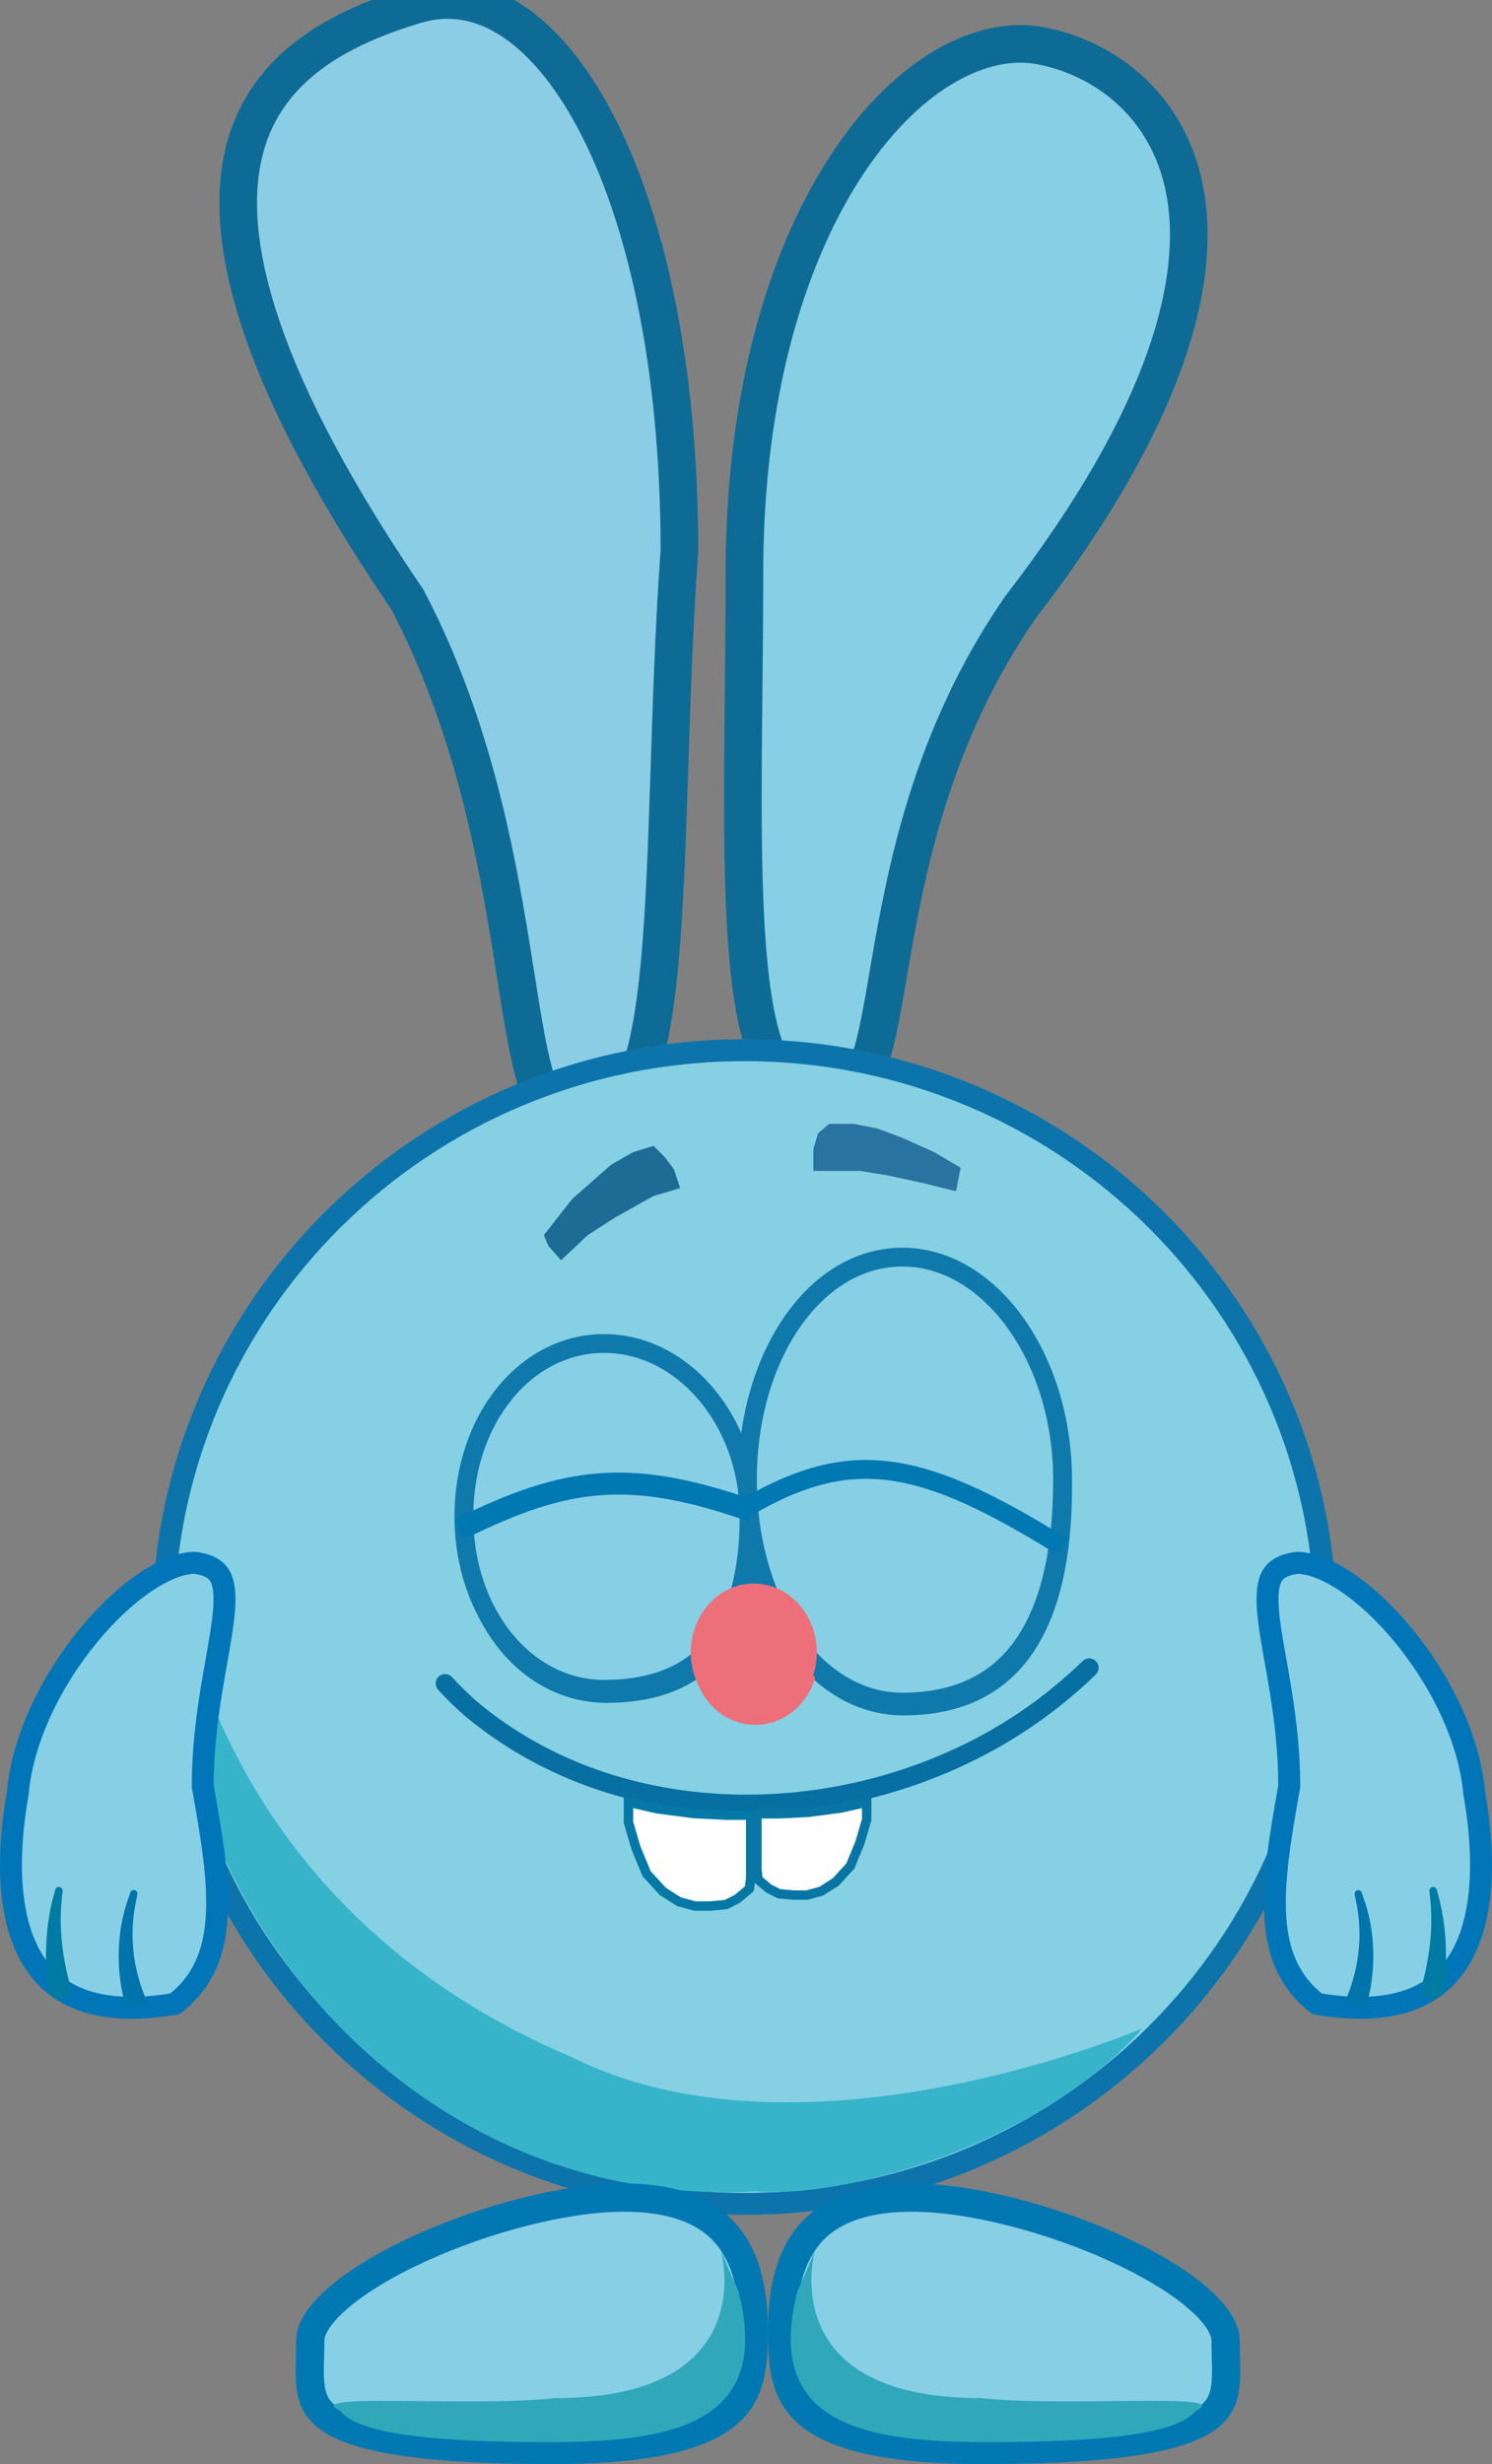 <svg width="476" height="786" viewBox="0 0 476 786" fill="none" xmlns="http://www.w3.org/2000/svg">
<rect x="0" y="0" width="476" height="786" fill="#808080" stroke="none"/>
<g clip-path="url(#clip0_236_643)">
<path d="M132.578 1.544C142.909 -1.547 152.937 0.033 162.483 6.013C172.193 12.097 181.536 22.845 189.687 38.175C205.972 68.801 216.732 116.289 216.756 175.597C214.991 200.161 214.233 224.922 213.479 247.833C212.721 270.896 211.968 291.998 210.225 309.449C208.455 327.162 205.74 340.064 201.626 347.367C199.642 350.889 197.705 352.434 196.025 353.025C194.408 353.595 191.903 353.674 187.888 351.839L184.985 350.513L182.263 352.178C178.573 354.435 176.935 354.261 176.441 354.12C175.965 353.984 174.759 353.368 173.201 350.243C171.672 347.176 170.301 342.672 168.978 336.609C167.668 330.612 166.485 323.491 165.189 315.353C160.038 283.01 153.367 236.026 130.117 191.518L129.955 191.207L129.758 190.918L127.463 187.527C79.893 116.773 71.095 73.705 78.148 47.28C85.175 20.948 108.724 8.679 132.578 1.544Z" fill="#8BCDE5" stroke="#0E6B96" stroke-width="12"/>
<path d="M271.114 51.187C290.507 22.522 313.823 11.208 331.886 14.575C351.413 18.215 372.472 32.694 377.906 60.394C383.409 88.442 373.272 131.79 325.709 193.513L325.615 193.636L325.527 193.762C296.687 235.44 288.831 278.986 283.647 309.16C282.343 316.755 281.233 323.359 280.012 328.977C278.779 334.648 277.526 338.849 276.09 341.749C274.658 344.642 273.466 345.402 272.769 345.635C272.018 345.885 270.208 346.069 266.381 344.255L263.856 343.057L261.316 344.219C257.196 346.102 254.473 346.194 252.671 345.71C250.919 345.239 249.061 343.961 247.176 341.059C243.168 334.891 240.43 323.552 238.855 307.441C235.737 275.554 237.494 230 237.494 182.972C237.494 123.897 251.917 79.563 271.114 51.187Z" fill="#87CFE5" stroke="#0E6B96" stroke-width="12"/>
<path d="M237.5 335C339.975 335 423 417.406 423 519C423 620.594 339.975 703 237.5 703C135.025 703 52.001 620.594 52.001 519C52.001 417.406 135.025 335 237.5 335Z" fill="#86D0E3" stroke="#0C74AB" stroke-width="7"/>
<path d="M364.501 647C330.001 686 266.001 701.5 241.001 699C134.001 705 53.501 610.895 56.001 517.5C57.566 459 43.001 597 182.001 656C256.501 693.5 364.501 647 364.501 647Z" fill="#37B4CA"/>
<path opacity="0.77" d="M173.5 394L182.5 382.5L195 371.5L202 367.5L208.5 365.5L212 369L215 373L217 379L208.5 381.5L196 388.5L187.5 394L179 402L175 397.5L173.5 394Z" fill="#004F80"/>
<path opacity="0.7" d="M264.5 358.5H272.5L280 360L288 363L298 367.5L306.5 372.5L305 380L295 377.5L283.5 375L274.5 373.5H267.5H259.5V366.5L261 361.5L264.5 358.5Z" fill="#014C83"/>
<g clip-path="url(#clip1_236_643)">
<path d="M193.5 432.038C218.48 432.038 239.5 456.267 239.5 486.107C239.5 502.944 236.056 516.431 228.771 525.659C221.589 534.757 210.302 540.176 193.5 540.176C168.614 540.176 149 516.541 149 486.107C149 455.673 168.614 432.038 193.5 432.038Z" fill="#FEFEFE" stroke="#0F79AB" stroke-width="6"/>
<path d="M288.176 405.004C301.85 405.004 314.49 412.616 323.821 425.275C333.149 437.929 339 455.44 339 474.593C339 496.166 335.187 513.606 327.027 525.574C319.002 537.346 306.53 544.181 288.176 544.181C274.506 544.181 262.294 536.727 253.386 524.182C244.468 511.624 239 494.106 239 474.593C239 455.079 244.468 437.561 253.386 425.003C262.294 412.458 274.506 405.004 288.176 405.004Z" fill="#FEFEFE" stroke="#0F79AB" stroke-width="6"/>
<path d="M241 550.189C252.046 550.189 261 540.551 261 528.661C261 516.772 252.046 507.134 241 507.134C229.954 507.134 221 516.772 221 528.661C221 540.551 229.954 550.189 241 550.189Z" fill="#ED6F7A"/>
<path d="M273.5 490.112C273.5 501.172 267.508 510.138 259.5 510.138C251.492 510.138 245 501.172 245 490.112C245 479.052 251.492 470.087 259.5 470.087C268.5 472.59 273.5 478.598 273.5 490.112Z" fill="#2B2A28"/>
<path d="M221.5 510.138C229.508 510.138 236 501.172 236 490.112C236 479.052 229.508 470.087 221.5 470.087C213.492 470.087 207 479.052 207 490.112C207 501.172 213.492 510.138 221.5 510.138Z" fill="#2B2A28"/>
<path d="M271 479.599C272 483.103 268.761 486.107 266 486.107C263.239 486.107 261 483.642 261 480.6C261 477.559 263.239 475.093 266 475.093C268.761 475.093 271 476.557 271 479.599Z" fill="#F9FAFB"/>
<path d="M233 479.599C234 483.103 230.761 486.107 228 486.107C225.239 486.107 223 483.642 223 480.6C223 477.559 225.239 475.093 228 475.093C230.761 475.093 233 476.557 233 479.599Z" fill="#F9FAFB"/>
</g>
<g clip-path="url(#clip2_236_643)">
<path d="M192.742 428.547C217.822 428.547 238.992 453.227 238.992 483.703C238.992 500.873 235.528 514.639 228.192 524.059C220.964 533.342 209.617 538.858 192.742 538.858C167.755 538.858 148 514.782 148 483.703C148 452.624 167.756 428.547 192.742 428.547Z" fill="#87CFE5" stroke="#0F79AB" stroke-width="6"/>
<path d="M287.901 401C301.631 401 314.339 408.75 323.729 421.663C333.113 434.569 339 452.432 339 471.97C339 493.965 335.165 511.757 326.952 523.971C318.874 535.983 306.334 542.939 287.901 542.939C274.176 542.939 261.898 535.351 252.934 522.553C243.961 509.743 238.459 491.874 238.459 471.97C238.459 452.066 243.961 434.196 252.934 421.387C261.898 408.589 274.176 401 287.901 401Z" fill="#87CFE5" stroke="#0F79AB" stroke-width="6"/>
<path d="M240.485 549C251.587 549 260.587 539.179 260.587 527.064C260.587 514.949 251.587 505.128 240.485 505.128C229.383 505.128 220.383 514.949 220.383 527.064C220.383 539.179 229.383 549 240.485 549Z" fill="#ED6F7A"/>
<path d="M238.471 480.653C271.904 461.217 294.23 465.605 338.686 493.209" stroke="#0078B1" stroke-width="6"/>
<path d="M146.56 487.869C181.226 470.55 201.587 468.62 239.882 481.975" stroke="#0078B1" stroke-width="7"/>
</g>
<g clip-path="url(#clip3_236_643)">
<path d="M199 700.999C217.453 700.999 227.418 706.775 232.985 714.29C238.752 722.075 240.5 732.635 240.5 743.499C240.5 754.728 239.623 763.379 232.348 769.751C224.743 776.414 209.12 781.499 176.5 781.499C154.106 781.499 138.008 780.43 126.449 778.532C114.815 776.621 108.241 773.938 104.485 771.063C100.993 768.391 99.644 765.331 99.114 761.491C98.834 759.465 98.79 757.237 98.832 754.692C98.871 752.3 99 749.303 99 746.499C99 743.009 101.71 738.247 108.265 732.68C114.594 727.306 123.607 721.957 134.018 717.205C154.892 707.676 180.368 700.999 199 700.999Z" fill="#87CFE5" stroke="#0178B2" stroke-width="9"/>
<path d="M235.614 730.95C246.614 773.95 213.16 778.999 174.5 778.999C135.84 778.999 114 775.999 108.5 768.999C95.5 762.999 149.114 767.95 177.114 764.95C262.114 764.95 216 687.999 235.614 730.95Z" fill="#31A7BA"/>
</g>
<g clip-path="url(#clip4_236_643)">
<path d="M291.001 700.999C272.548 700.999 262.583 706.775 257.016 714.29C251.249 722.075 249.501 732.635 249.501 743.499C249.501 754.728 250.378 763.379 257.653 769.751C265.258 776.414 280.881 781.499 313.5 781.499C335.894 781.499 351.993 780.43 363.552 778.532C375.185 776.621 381.759 773.938 385.516 771.063C389.007 768.391 390.356 765.331 390.887 761.491C391.167 759.465 391.211 757.237 391.169 754.692C391.13 752.3 391 749.303 391 746.499C391 743.009 388.291 738.247 381.735 732.68C375.407 727.306 366.394 721.957 355.982 717.205C335.109 707.676 309.633 700.999 291.001 700.999Z" fill="#87CFE5" stroke="#0178B2" stroke-width="9"/>
<path d="M254.387 730.95C243.387 773.95 276.841 778.999 315.501 778.999C354.161 778.999 376.001 775.999 381.501 768.999C394.5 762.999 340.886 767.95 312.887 764.95C227.887 764.95 274.001 687.999 254.387 730.95Z" fill="#31A7BA"/>
</g>
<g clip-path="url(#clip5_236_643)">
<path d="M144.219 534.979C143.683 534.391 142.936 534.039 142.141 534.002C141.346 533.965 140.569 534.245 139.981 534.78C139.393 535.316 139.041 536.063 139.004 536.858C138.966 537.653 139.246 538.43 139.782 539.018C142.406 541.901 145.198 544.63 148.13 547.196C202.772 592.971 287.849 586.305 340.959 541.892C343.945 539.41 346.79 536.859 349.586 534.155C350.158 533.601 350.486 532.844 350.5 532.048C350.513 531.253 350.209 530.484 349.656 529.913C349.103 529.341 348.345 529.012 347.55 528.999C346.754 528.986 345.986 529.289 345.414 529.842C342.728 532.441 339.994 534.892 337.125 537.277C286.242 580.059 203.618 586.126 152.082 542.681C149.315 540.26 146.686 537.689 144.219 534.979Z" fill="#076FA2"/>
<path d="M209.668 576.961L209.737 576.977L209.806 576.986L221.306 578.486L221.366 578.494L221.425 578.497L231.425 578.997L231.463 578.999H239.5V598.915L239.08 602.478L235.175 605.734L231.582 607.53L226.429 607.999H221.702L216.615 606.611L211.471 603.337L206.286 597.68L202.918 589.504L200.5 581.281V574.877L209.668 576.961Z" fill="#FEFEFE" stroke="#0578A5" stroke-width="3"/>
<path d="M268.38 576.721L268.312 576.737L268.241 576.747L257.837 578.102L257.777 578.11L257.718 578.113L248.67 578.565L248.633 578.567H241.5V596.42L241.873 599.578L245.349 602.472L248.561 604.078L253.19 604.499H257.441L262.007 603.253L266.626 600.317L271.287 595.235L274.319 587.876L276.5 580.465V574.876L268.38 576.721Z" fill="#FEFEFE" stroke="#0875A4" stroke-width="3"/>
</g>
<g clip-path="url(#clip6_236_643)">
<path d="M62.086 498.503C67.34 499.179 69.465 501.071 70.521 503.433C71.807 506.308 71.922 510.71 71.105 517.198C69.548 529.564 64.69 548.262 64.69 569.5V569.808L64.744 570.112C67.514 585.727 69.914 599.653 69.135 611.584C68.387 623.031 64.735 632.272 55.757 639.195C42.581 641.442 32.686 640.532 25.323 637.641C17.88 634.718 12.744 629.665 9.309 623.176C2.304 609.938 2.37 590.678 5.638 572.107L5.664 571.964L5.677 571.821C7.294 554.223 16.639 535.742 28.303 521.603C34.115 514.559 40.406 508.711 46.431 504.654C52.432 500.612 57.841 498.567 62.086 498.503Z" fill="#87CFE5" stroke="#0076B8" stroke-width="7"/>
<path d="M43.818 604.292C43.876 604.007 43.815 603.702 43.658 603.446C43.5 603.191 43.26 603.006 42.979 602.93C42.699 602.853 42.398 602.891 42.133 603.032C41.868 603.173 41.66 603.405 41.566 603.68C41.365 604.273 41.172 604.849 40.98 605.444C37.184 615.888 36.896 628.281 39.901 639.239C40.054 639.864 40.203 640.457 40.367 641.08C42.584 640.351 44.8 639.622 47.017 638.893C46.791 638.33 46.579 637.796 46.363 637.233C42.318 627.33 41.14 616.835 43.466 606.08C43.58 605.479 43.694 604.895 43.818 604.292Z" fill="#0074AB"/>
<path d="M19.975 603.224C20.008 602.93 19.917 602.625 19.735 602.378C19.552 602.132 19.294 601.963 19.004 601.908C18.714 601.853 18.412 601.915 18.151 602.078C17.892 602.241 17.695 602.491 17.617 602.776C17.478 603.295 17.347 603.786 17.214 604.307C14.653 613.403 14.19 623.556 15.113 632.991C15.156 633.527 15.197 634.038 15.242 634.573C15.321 635.528 15.777 636.382 16.552 636.941C17.325 637.5 18.354 637.718 19.37 637.554C20.386 637.39 21.294 636.859 21.852 636.086C22.412 635.311 22.576 634.357 22.351 633.427C22.228 632.916 22.11 632.429 21.99 631.92C19.718 622.923 18.73 614.072 19.813 604.769C19.866 604.245 19.916 603.749 19.975 603.224Z" fill="#007BA4"/>
</g>
<g clip-path="url(#clip7_236_643)">
<path d="M413.915 498.503C408.661 499.179 406.536 501.07 405.48 503.433C404.194 506.307 404.079 510.71 404.896 517.197C406.453 529.564 411.311 548.261 411.311 569.5V569.808L411.257 570.111C408.486 585.727 406.087 599.653 406.866 611.584C407.614 623.031 411.266 632.272 420.244 639.195C433.42 641.442 443.315 640.532 450.678 637.641C458.121 634.718 463.257 629.665 466.692 623.176C473.697 609.938 473.631 590.677 470.362 572.106L470.337 571.964L470.324 571.82C468.707 554.223 459.362 535.742 447.697 521.603C441.886 514.558 435.595 508.711 429.57 504.653C423.568 500.612 418.16 498.567 413.915 498.503Z" fill="#87CFE5" stroke="#0076B8" stroke-width="7"/>
<path d="M432.183 604.292C432.125 604.007 432.187 603.702 432.343 603.446C432.501 603.191 432.741 603.006 433.022 602.93C433.302 602.853 433.603 602.891 433.868 603.032C434.133 603.173 434.341 603.405 434.435 603.68C434.636 604.273 434.829 604.849 435.021 605.444C438.817 615.888 439.105 628.281 436.1 639.239C435.947 639.864 435.798 640.457 435.634 641.08C433.417 640.351 431.201 639.622 428.984 638.893C429.21 638.33 429.422 637.796 429.638 637.233C433.683 627.33 434.861 616.835 432.535 606.08C432.421 605.479 432.307 604.895 432.183 604.292Z" fill="#0074AB"/>
<path d="M456.026 603.224C455.993 602.93 456.084 602.625 456.266 602.378C456.449 602.132 456.707 601.963 456.997 601.908C457.287 601.853 457.589 601.915 457.85 602.078C458.109 602.241 458.306 602.491 458.383 602.776C458.523 603.295 458.654 603.786 458.787 604.307C461.348 613.403 461.811 623.556 460.888 632.991C460.845 633.527 460.804 634.038 460.759 634.573C460.68 635.528 460.224 636.382 459.449 636.941C458.676 637.5 457.647 637.718 456.631 637.554C455.615 637.39 454.707 636.859 454.149 636.086C453.589 635.311 453.425 634.357 453.65 633.427C453.773 632.916 453.891 632.429 454.011 631.92C456.283 622.923 457.271 614.072 456.188 604.769C456.135 604.245 456.084 603.749 456.026 603.224Z" fill="#007BA4"/>
</g>
</g>
<defs>
<clipPath id="clip0_236_643">
<rect width="476" height="786" fill="white"/>
</clipPath>
<clipPath id="clip1_236_643">
<rect width="196" height="148.189" fill="white" transform="translate(146 402)"/>
</clipPath>
<clipPath id="clip2_236_643">
<rect width="197" height="151" fill="white" transform="translate(145 398)"/>
</clipPath>
<clipPath id="clip3_236_643">
<rect width="151" height="90" fill="white" transform="translate(94 695.999)"/>
</clipPath>
<clipPath id="clip4_236_643">
<rect width="151" height="90" fill="white" transform="matrix(-1 0 0 1 396 695.999)"/>
</clipPath>
<clipPath id="clip5_236_643">
<rect width="212" height="81" fill="white" transform="translate(139 528.999)"/>
</clipPath>
<clipPath id="clip6_236_643">
<rect width="76" height="149" fill="white" transform="translate(0 495)"/>
</clipPath>
<clipPath id="clip7_236_643">
<rect width="76" height="149" fill="white" transform="matrix(-1 0 0 1 476.001 495)"/>
</clipPath>
</defs>
</svg>
